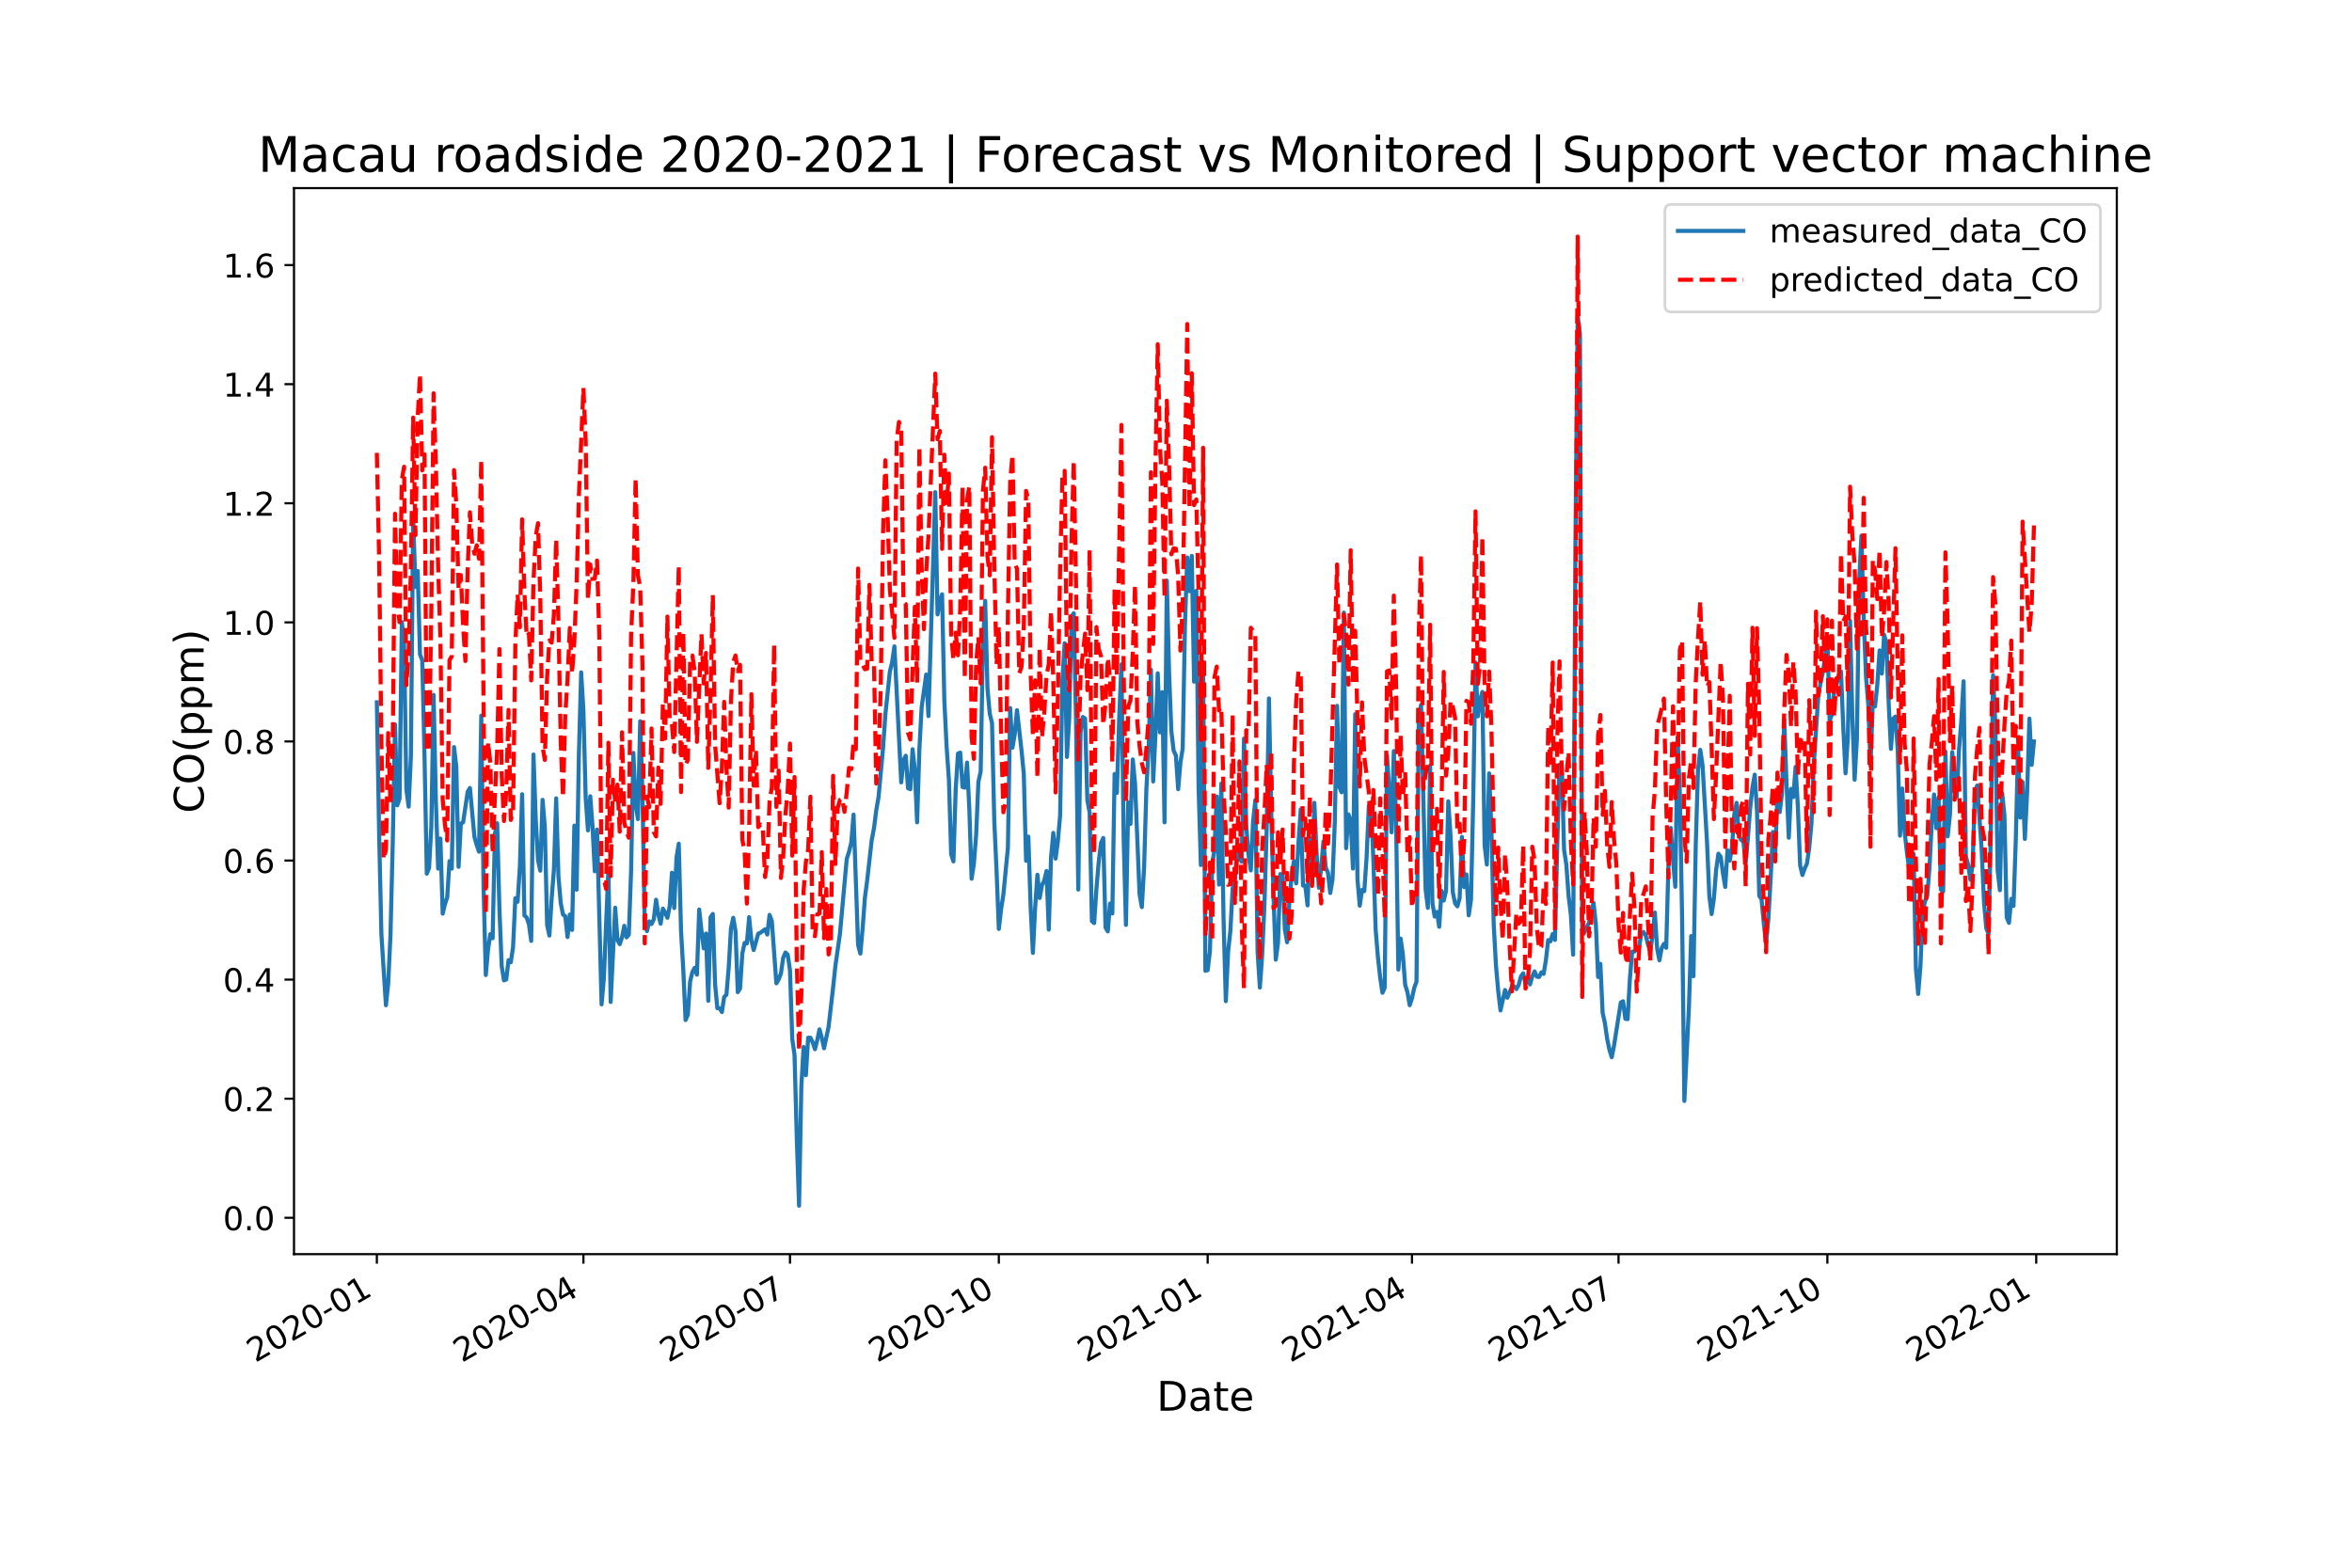 <?xml version="1.0" encoding="utf-8" standalone="no"?>
<!DOCTYPE svg PUBLIC "-//W3C//DTD SVG 1.1//EN"
  "http://www.w3.org/Graphics/SVG/1.1/DTD/svg11.dtd">
<!-- Created with matplotlib (https://matplotlib.org/) -->
<svg height="576pt" version="1.1" viewBox="0 0 864 576" width="864pt" xmlns="http://www.w3.org/2000/svg" xmlns:xlink="http://www.w3.org/1999/xlink">
 <defs>
  <style type="text/css">*{stroke-linecap:butt;stroke-linejoin:round;}</style>
 </defs>
 <g id="figure_1">
  <g id="patch_1">
   <path d="M 0 576 
L 864 576 
L 864 0 
L 0 0 
z
" style="fill:#ffffff;"/>
  </g>
  <g id="axes_1">
   <g id="patch_2">
    <path d="M 108 460.8 
L 777.6 460.8 
L 777.6 69.12 
L 108 69.12 
z
" style="fill:#ffffff;"/>
   </g>
   <g id="matplotlib.axis_1">
    <g id="xtick_1">
     <g id="line2d_1">
      <defs>
       <path d="M 0 0 
L 0 3.5 
" id="me14bad6b1c" style="stroke:#000000;stroke-width:0.8;"/>
      </defs>
      <g>
       <use style="stroke:#000000;stroke-width:0.8;" x="138.436" xlink:href="#me14bad6b1c" y="460.8"/>
      </g>
     </g>
     <g id="text_1">
      <!-- 2020-01 -->
      <g transform="translate(93.767 500.766)rotate(-30)scale(0.12 -0.12)">
       <defs>
        <path d="M 19.188 8.297 
L 53.609 8.297 
L 53.609 0 
L 7.328 0 
L 7.328 8.297 
Q 12.938 14.109 22.625 23.891 
Q 32.328 33.688 34.812 36.531 
Q 39.547 41.844 41.422 45.531 
Q 43.312 49.219 43.312 52.781 
Q 43.312 58.594 39.234 62.25 
Q 35.156 65.922 28.609 65.922 
Q 23.969 65.922 18.812 64.312 
Q 13.672 62.703 7.812 59.422 
L 7.812 69.391 
Q 13.766 71.781 18.938 73 
Q 24.125 74.219 28.422 74.219 
Q 39.75 74.219 46.484 68.547 
Q 53.219 62.891 53.219 53.422 
Q 53.219 48.922 51.531 44.891 
Q 49.859 40.875 45.406 35.406 
Q 44.188 33.984 37.641 27.219 
Q 31.109 20.453 19.188 8.297 
z
" id="DejaVuSans-50"/>
        <path d="M 31.781 66.406 
Q 24.172 66.406 20.328 58.906 
Q 16.5 51.422 16.5 36.375 
Q 16.5 21.391 20.328 13.891 
Q 24.172 6.391 31.781 6.391 
Q 39.453 6.391 43.281 13.891 
Q 47.125 21.391 47.125 36.375 
Q 47.125 51.422 43.281 58.906 
Q 39.453 66.406 31.781 66.406 
z
M 31.781 74.219 
Q 44.047 74.219 50.516 64.516 
Q 56.984 54.828 56.984 36.375 
Q 56.984 17.969 50.516 8.266 
Q 44.047 -1.422 31.781 -1.422 
Q 19.531 -1.422 13.062 8.266 
Q 6.594 17.969 6.594 36.375 
Q 6.594 54.828 13.062 64.516 
Q 19.531 74.219 31.781 74.219 
z
" id="DejaVuSans-48"/>
        <path d="M 4.891 31.391 
L 31.203 31.391 
L 31.203 23.391 
L 4.891 23.391 
z
" id="DejaVuSans-45"/>
        <path d="M 12.406 8.297 
L 28.516 8.297 
L 28.516 63.922 
L 10.984 60.406 
L 10.984 69.391 
L 28.422 72.906 
L 38.281 72.906 
L 38.281 8.297 
L 54.391 8.297 
L 54.391 0 
L 12.406 0 
z
" id="DejaVuSans-49"/>
       </defs>
       <use xlink:href="#DejaVuSans-50"/>
       <use x="63.623" xlink:href="#DejaVuSans-48"/>
       <use x="127.246" xlink:href="#DejaVuSans-50"/>
       <use x="190.869" xlink:href="#DejaVuSans-48"/>
       <use x="254.492" xlink:href="#DejaVuSans-45"/>
       <use x="290.576" xlink:href="#DejaVuSans-48"/>
       <use x="354.199" xlink:href="#DejaVuSans-49"/>
      </g>
     </g>
    </g>
    <g id="xtick_2">
     <g id="line2d_2">
      <g>
       <use style="stroke:#000000;stroke-width:0.8;" x="214.319" xlink:href="#me14bad6b1c" y="460.8"/>
      </g>
     </g>
     <g id="text_2">
      <!-- 2020-04 -->
      <g transform="translate(169.649 500.766)rotate(-30)scale(0.12 -0.12)">
       <defs>
        <path d="M 37.797 64.312 
L 12.891 25.391 
L 37.797 25.391 
z
M 35.203 72.906 
L 47.609 72.906 
L 47.609 25.391 
L 58.016 25.391 
L 58.016 17.188 
L 47.609 17.188 
L 47.609 0 
L 37.797 0 
L 37.797 17.188 
L 4.891 17.188 
L 4.891 26.703 
z
" id="DejaVuSans-52"/>
       </defs>
       <use xlink:href="#DejaVuSans-50"/>
       <use x="63.623" xlink:href="#DejaVuSans-48"/>
       <use x="127.246" xlink:href="#DejaVuSans-50"/>
       <use x="190.869" xlink:href="#DejaVuSans-48"/>
       <use x="254.492" xlink:href="#DejaVuSans-45"/>
       <use x="290.576" xlink:href="#DejaVuSans-48"/>
       <use x="354.199" xlink:href="#DejaVuSans-52"/>
      </g>
     </g>
    </g>
    <g id="xtick_3">
     <g id="line2d_3">
      <g>
       <use style="stroke:#000000;stroke-width:0.8;" x="290.201" xlink:href="#me14bad6b1c" y="460.8"/>
      </g>
     </g>
     <g id="text_3">
      <!-- 2020-07 -->
      <g transform="translate(245.531 500.766)rotate(-30)scale(0.12 -0.12)">
       <defs>
        <path d="M 8.203 72.906 
L 55.078 72.906 
L 55.078 68.703 
L 28.609 0 
L 18.312 0 
L 43.219 64.594 
L 8.203 64.594 
z
" id="DejaVuSans-55"/>
       </defs>
       <use xlink:href="#DejaVuSans-50"/>
       <use x="63.623" xlink:href="#DejaVuSans-48"/>
       <use x="127.246" xlink:href="#DejaVuSans-50"/>
       <use x="190.869" xlink:href="#DejaVuSans-48"/>
       <use x="254.492" xlink:href="#DejaVuSans-45"/>
       <use x="290.576" xlink:href="#DejaVuSans-48"/>
       <use x="354.199" xlink:href="#DejaVuSans-55"/>
      </g>
     </g>
    </g>
    <g id="xtick_4">
     <g id="line2d_4">
      <g>
       <use style="stroke:#000000;stroke-width:0.8;" x="366.918" xlink:href="#me14bad6b1c" y="460.8"/>
      </g>
     </g>
     <g id="text_4">
      <!-- 2020-10 -->
      <g transform="translate(322.248 500.766)rotate(-30)scale(0.12 -0.12)">
       <use xlink:href="#DejaVuSans-50"/>
       <use x="63.623" xlink:href="#DejaVuSans-48"/>
       <use x="127.246" xlink:href="#DejaVuSans-50"/>
       <use x="190.869" xlink:href="#DejaVuSans-48"/>
       <use x="254.492" xlink:href="#DejaVuSans-45"/>
       <use x="290.576" xlink:href="#DejaVuSans-49"/>
       <use x="354.199" xlink:href="#DejaVuSans-48"/>
      </g>
     </g>
    </g>
    <g id="xtick_5">
     <g id="line2d_5">
      <g>
       <use style="stroke:#000000;stroke-width:0.8;" x="443.634" xlink:href="#me14bad6b1c" y="460.8"/>
      </g>
     </g>
     <g id="text_5">
      <!-- 2021-01 -->
      <g transform="translate(398.964 500.766)rotate(-30)scale(0.12 -0.12)">
       <use xlink:href="#DejaVuSans-50"/>
       <use x="63.623" xlink:href="#DejaVuSans-48"/>
       <use x="127.246" xlink:href="#DejaVuSans-50"/>
       <use x="190.869" xlink:href="#DejaVuSans-49"/>
       <use x="254.492" xlink:href="#DejaVuSans-45"/>
       <use x="290.576" xlink:href="#DejaVuSans-48"/>
       <use x="354.199" xlink:href="#DejaVuSans-49"/>
      </g>
     </g>
    </g>
    <g id="xtick_6">
     <g id="line2d_6">
      <g>
       <use style="stroke:#000000;stroke-width:0.8;" x="518.682" xlink:href="#me14bad6b1c" y="460.8"/>
      </g>
     </g>
     <g id="text_6">
      <!-- 2021-04 -->
      <g transform="translate(474.013 500.766)rotate(-30)scale(0.12 -0.12)">
       <use xlink:href="#DejaVuSans-50"/>
       <use x="63.623" xlink:href="#DejaVuSans-48"/>
       <use x="127.246" xlink:href="#DejaVuSans-50"/>
       <use x="190.869" xlink:href="#DejaVuSans-49"/>
       <use x="254.492" xlink:href="#DejaVuSans-45"/>
       <use x="290.576" xlink:href="#DejaVuSans-48"/>
       <use x="354.199" xlink:href="#DejaVuSans-52"/>
      </g>
     </g>
    </g>
    <g id="xtick_7">
     <g id="line2d_7">
      <g>
       <use style="stroke:#000000;stroke-width:0.8;" x="594.565" xlink:href="#me14bad6b1c" y="460.8"/>
      </g>
     </g>
     <g id="text_7">
      <!-- 2021-07 -->
      <g transform="translate(549.895 500.766)rotate(-30)scale(0.12 -0.12)">
       <use xlink:href="#DejaVuSans-50"/>
       <use x="63.623" xlink:href="#DejaVuSans-48"/>
       <use x="127.246" xlink:href="#DejaVuSans-50"/>
       <use x="190.869" xlink:href="#DejaVuSans-49"/>
       <use x="254.492" xlink:href="#DejaVuSans-45"/>
       <use x="290.576" xlink:href="#DejaVuSans-48"/>
       <use x="354.199" xlink:href="#DejaVuSans-55"/>
      </g>
     </g>
    </g>
    <g id="xtick_8">
     <g id="line2d_8">
      <g>
       <use style="stroke:#000000;stroke-width:0.8;" x="671.281" xlink:href="#me14bad6b1c" y="460.8"/>
      </g>
     </g>
     <g id="text_8">
      <!-- 2021-10 -->
      <g transform="translate(626.611 500.766)rotate(-30)scale(0.12 -0.12)">
       <use xlink:href="#DejaVuSans-50"/>
       <use x="63.623" xlink:href="#DejaVuSans-48"/>
       <use x="127.246" xlink:href="#DejaVuSans-50"/>
       <use x="190.869" xlink:href="#DejaVuSans-49"/>
       <use x="254.492" xlink:href="#DejaVuSans-45"/>
       <use x="290.576" xlink:href="#DejaVuSans-49"/>
       <use x="354.199" xlink:href="#DejaVuSans-48"/>
      </g>
     </g>
    </g>
    <g id="xtick_9">
     <g id="line2d_9">
      <g>
       <use style="stroke:#000000;stroke-width:0.8;" x="747.998" xlink:href="#me14bad6b1c" y="460.8"/>
      </g>
     </g>
     <g id="text_9">
      <!-- 2022-01 -->
      <g transform="translate(703.328 500.766)rotate(-30)scale(0.12 -0.12)">
       <use xlink:href="#DejaVuSans-50"/>
       <use x="63.623" xlink:href="#DejaVuSans-48"/>
       <use x="127.246" xlink:href="#DejaVuSans-50"/>
       <use x="190.869" xlink:href="#DejaVuSans-50"/>
       <use x="254.492" xlink:href="#DejaVuSans-45"/>
       <use x="290.576" xlink:href="#DejaVuSans-48"/>
       <use x="354.199" xlink:href="#DejaVuSans-49"/>
      </g>
     </g>
    </g>
    <g id="text_10">
     <!-- Date -->
     <g transform="translate(424.874 518.325)scale(0.15 -0.15)">
      <defs>
       <path d="M 19.672 64.797 
L 19.672 8.109 
L 31.594 8.109 
Q 46.688 8.109 53.688 14.938 
Q 60.688 21.781 60.688 36.531 
Q 60.688 51.172 53.688 57.984 
Q 46.688 64.797 31.594 64.797 
z
M 9.812 72.906 
L 30.078 72.906 
Q 51.266 72.906 61.172 64.094 
Q 71.094 55.281 71.094 36.531 
Q 71.094 17.672 61.125 8.828 
Q 51.172 0 30.078 0 
L 9.812 0 
z
" id="DejaVuSans-68"/>
       <path d="M 34.281 27.484 
Q 23.391 27.484 19.188 25 
Q 14.984 22.516 14.984 16.5 
Q 14.984 11.719 18.141 8.906 
Q 21.297 6.109 26.703 6.109 
Q 34.188 6.109 38.703 11.406 
Q 43.219 16.703 43.219 25.484 
L 43.219 27.484 
z
M 52.203 31.203 
L 52.203 0 
L 43.219 0 
L 43.219 8.297 
Q 40.141 3.328 35.547 0.953 
Q 30.953 -1.422 24.312 -1.422 
Q 15.922 -1.422 10.953 3.297 
Q 6 8.016 6 15.922 
Q 6 25.141 12.172 29.828 
Q 18.359 34.516 30.609 34.516 
L 43.219 34.516 
L 43.219 35.406 
Q 43.219 41.609 39.141 45 
Q 35.062 48.391 27.688 48.391 
Q 23 48.391 18.547 47.266 
Q 14.109 46.141 10.016 43.891 
L 10.016 52.203 
Q 14.938 54.109 19.578 55.047 
Q 24.219 56 28.609 56 
Q 40.484 56 46.344 49.844 
Q 52.203 43.703 52.203 31.203 
z
" id="DejaVuSans-97"/>
       <path d="M 18.312 70.219 
L 18.312 54.688 
L 36.812 54.688 
L 36.812 47.703 
L 18.312 47.703 
L 18.312 18.016 
Q 18.312 11.328 20.141 9.422 
Q 21.969 7.516 27.594 7.516 
L 36.812 7.516 
L 36.812 0 
L 27.594 0 
Q 17.188 0 13.234 3.875 
Q 9.281 7.766 9.281 18.016 
L 9.281 47.703 
L 2.688 47.703 
L 2.688 54.688 
L 9.281 54.688 
L 9.281 70.219 
z
" id="DejaVuSans-116"/>
       <path d="M 56.203 29.594 
L 56.203 25.203 
L 14.891 25.203 
Q 15.484 15.922 20.484 11.062 
Q 25.484 6.203 34.422 6.203 
Q 39.594 6.203 44.453 7.469 
Q 49.312 8.734 54.109 11.281 
L 54.109 2.781 
Q 49.266 0.734 44.188 -0.344 
Q 39.109 -1.422 33.891 -1.422 
Q 20.797 -1.422 13.156 6.188 
Q 5.516 13.812 5.516 26.812 
Q 5.516 40.234 12.766 48.109 
Q 20.016 56 32.328 56 
Q 43.359 56 49.781 48.891 
Q 56.203 41.797 56.203 29.594 
z
M 47.219 32.234 
Q 47.125 39.594 43.094 43.984 
Q 39.062 48.391 32.422 48.391 
Q 24.906 48.391 20.391 44.141 
Q 15.875 39.891 15.188 32.172 
z
" id="DejaVuSans-101"/>
      </defs>
      <use xlink:href="#DejaVuSans-68"/>
      <use x="77.002" xlink:href="#DejaVuSans-97"/>
      <use x="138.281" xlink:href="#DejaVuSans-116"/>
      <use x="177.49" xlink:href="#DejaVuSans-101"/>
     </g>
    </g>
   </g>
   <g id="matplotlib.axis_2">
    <g id="ytick_1">
     <g id="line2d_10">
      <defs>
       <path d="M 0 0 
L -3.5 0 
" id="m1fee356c76" style="stroke:#000000;stroke-width:0.8;"/>
      </defs>
      <g>
       <use style="stroke:#000000;stroke-width:0.8;" x="108" xlink:href="#m1fee356c76" y="447.437"/>
      </g>
     </g>
     <g id="text_11">
      <!-- 0.0 -->
      <g transform="translate(81.916 451.996)scale(0.12 -0.12)">
       <defs>
        <path d="M 10.688 12.406 
L 21 12.406 
L 21 0 
L 10.688 0 
z
" id="DejaVuSans-46"/>
       </defs>
       <use xlink:href="#DejaVuSans-48"/>
       <use x="63.623" xlink:href="#DejaVuSans-46"/>
       <use x="95.41" xlink:href="#DejaVuSans-48"/>
      </g>
     </g>
    </g>
    <g id="ytick_2">
     <g id="line2d_11">
      <g>
       <use style="stroke:#000000;stroke-width:0.8;" x="108" xlink:href="#m1fee356c76" y="403.683"/>
      </g>
     </g>
     <g id="text_12">
      <!-- 0.2 -->
      <g transform="translate(81.916 408.242)scale(0.12 -0.12)">
       <use xlink:href="#DejaVuSans-48"/>
       <use x="63.623" xlink:href="#DejaVuSans-46"/>
       <use x="95.41" xlink:href="#DejaVuSans-50"/>
      </g>
     </g>
    </g>
    <g id="ytick_3">
     <g id="line2d_12">
      <g>
       <use style="stroke:#000000;stroke-width:0.8;" x="108" xlink:href="#m1fee356c76" y="359.929"/>
      </g>
     </g>
     <g id="text_13">
      <!-- 0.4 -->
      <g transform="translate(81.916 364.488)scale(0.12 -0.12)">
       <use xlink:href="#DejaVuSans-48"/>
       <use x="63.623" xlink:href="#DejaVuSans-46"/>
       <use x="95.41" xlink:href="#DejaVuSans-52"/>
      </g>
     </g>
    </g>
    <g id="ytick_4">
     <g id="line2d_13">
      <g>
       <use style="stroke:#000000;stroke-width:0.8;" x="108" xlink:href="#m1fee356c76" y="316.176"/>
      </g>
     </g>
     <g id="text_14">
      <!-- 0.6 -->
      <g transform="translate(81.916 320.735)scale(0.12 -0.12)">
       <defs>
        <path d="M 33.016 40.375 
Q 26.375 40.375 22.484 35.828 
Q 18.609 31.297 18.609 23.391 
Q 18.609 15.531 22.484 10.953 
Q 26.375 6.391 33.016 6.391 
Q 39.656 6.391 43.531 10.953 
Q 47.406 15.531 47.406 23.391 
Q 47.406 31.297 43.531 35.828 
Q 39.656 40.375 33.016 40.375 
z
M 52.594 71.297 
L 52.594 62.312 
Q 48.875 64.062 45.094 64.984 
Q 41.312 65.922 37.594 65.922 
Q 27.828 65.922 22.672 59.328 
Q 17.531 52.734 16.797 39.406 
Q 19.672 43.656 24.016 45.922 
Q 28.375 48.188 33.594 48.188 
Q 44.578 48.188 50.953 41.516 
Q 57.328 34.859 57.328 23.391 
Q 57.328 12.156 50.688 5.359 
Q 44.047 -1.422 33.016 -1.422 
Q 20.359 -1.422 13.672 8.266 
Q 6.984 17.969 6.984 36.375 
Q 6.984 53.656 15.188 63.938 
Q 23.391 74.219 37.203 74.219 
Q 40.922 74.219 44.703 73.484 
Q 48.484 72.75 52.594 71.297 
z
" id="DejaVuSans-54"/>
       </defs>
       <use xlink:href="#DejaVuSans-48"/>
       <use x="63.623" xlink:href="#DejaVuSans-46"/>
       <use x="95.41" xlink:href="#DejaVuSans-54"/>
      </g>
     </g>
    </g>
    <g id="ytick_5">
     <g id="line2d_14">
      <g>
       <use style="stroke:#000000;stroke-width:0.8;" x="108" xlink:href="#m1fee356c76" y="272.422"/>
      </g>
     </g>
     <g id="text_15">
      <!-- 0.8 -->
      <g transform="translate(81.916 276.981)scale(0.12 -0.12)">
       <defs>
        <path d="M 31.781 34.625 
Q 24.75 34.625 20.719 30.859 
Q 16.703 27.094 16.703 20.516 
Q 16.703 13.922 20.719 10.156 
Q 24.75 6.391 31.781 6.391 
Q 38.812 6.391 42.859 10.172 
Q 46.922 13.969 46.922 20.516 
Q 46.922 27.094 42.891 30.859 
Q 38.875 34.625 31.781 34.625 
z
M 21.922 38.812 
Q 15.578 40.375 12.031 44.719 
Q 8.5 49.078 8.5 55.328 
Q 8.5 64.062 14.719 69.141 
Q 20.953 74.219 31.781 74.219 
Q 42.672 74.219 48.875 69.141 
Q 55.078 64.062 55.078 55.328 
Q 55.078 49.078 51.531 44.719 
Q 48 40.375 41.703 38.812 
Q 48.828 37.156 52.797 32.312 
Q 56.781 27.484 56.781 20.516 
Q 56.781 9.906 50.312 4.234 
Q 43.844 -1.422 31.781 -1.422 
Q 19.734 -1.422 13.25 4.234 
Q 6.781 9.906 6.781 20.516 
Q 6.781 27.484 10.781 32.312 
Q 14.797 37.156 21.922 38.812 
z
M 18.312 54.391 
Q 18.312 48.734 21.844 45.562 
Q 25.391 42.391 31.781 42.391 
Q 38.141 42.391 41.719 45.562 
Q 45.312 48.734 45.312 54.391 
Q 45.312 60.062 41.719 63.234 
Q 38.141 66.406 31.781 66.406 
Q 25.391 66.406 21.844 63.234 
Q 18.312 60.062 18.312 54.391 
z
" id="DejaVuSans-56"/>
       </defs>
       <use xlink:href="#DejaVuSans-48"/>
       <use x="63.623" xlink:href="#DejaVuSans-46"/>
       <use x="95.41" xlink:href="#DejaVuSans-56"/>
      </g>
     </g>
    </g>
    <g id="ytick_6">
     <g id="line2d_15">
      <g>
       <use style="stroke:#000000;stroke-width:0.8;" x="108" xlink:href="#m1fee356c76" y="228.668"/>
      </g>
     </g>
     <g id="text_16">
      <!-- 1.0 -->
      <g transform="translate(81.916 233.227)scale(0.12 -0.12)">
       <use xlink:href="#DejaVuSans-49"/>
       <use x="63.623" xlink:href="#DejaVuSans-46"/>
       <use x="95.41" xlink:href="#DejaVuSans-48"/>
      </g>
     </g>
    </g>
    <g id="ytick_7">
     <g id="line2d_16">
      <g>
       <use style="stroke:#000000;stroke-width:0.8;" x="108" xlink:href="#m1fee356c76" y="184.914"/>
      </g>
     </g>
     <g id="text_17">
      <!-- 1.2 -->
      <g transform="translate(81.916 189.473)scale(0.12 -0.12)">
       <use xlink:href="#DejaVuSans-49"/>
       <use x="63.623" xlink:href="#DejaVuSans-46"/>
       <use x="95.41" xlink:href="#DejaVuSans-50"/>
      </g>
     </g>
    </g>
    <g id="ytick_8">
     <g id="line2d_17">
      <g>
       <use style="stroke:#000000;stroke-width:0.8;" x="108" xlink:href="#m1fee356c76" y="141.16"/>
      </g>
     </g>
     <g id="text_18">
      <!-- 1.4 -->
      <g transform="translate(81.916 145.719)scale(0.12 -0.12)">
       <use xlink:href="#DejaVuSans-49"/>
       <use x="63.623" xlink:href="#DejaVuSans-46"/>
       <use x="95.41" xlink:href="#DejaVuSans-52"/>
      </g>
     </g>
    </g>
    <g id="ytick_9">
     <g id="line2d_18">
      <g>
       <use style="stroke:#000000;stroke-width:0.8;" x="108" xlink:href="#m1fee356c76" y="97.407"/>
      </g>
     </g>
     <g id="text_19">
      <!-- 1.6 -->
      <g transform="translate(81.916 101.966)scale(0.12 -0.12)">
       <use xlink:href="#DejaVuSans-49"/>
       <use x="63.623" xlink:href="#DejaVuSans-46"/>
       <use x="95.41" xlink:href="#DejaVuSans-54"/>
      </g>
     </g>
    </g>
    <g id="text_20">
     <!-- CO(ppm) -->
     <g transform="translate(74.797 298.781)rotate(-90)scale(0.15 -0.15)">
      <defs>
       <path d="M 64.406 67.281 
L 64.406 56.891 
Q 59.422 61.531 53.781 63.812 
Q 48.141 66.109 41.797 66.109 
Q 29.297 66.109 22.656 58.469 
Q 16.016 50.828 16.016 36.375 
Q 16.016 21.969 22.656 14.328 
Q 29.297 6.688 41.797 6.688 
Q 48.141 6.688 53.781 8.984 
Q 59.422 11.281 64.406 15.922 
L 64.406 5.609 
Q 59.234 2.094 53.438 0.328 
Q 47.656 -1.422 41.219 -1.422 
Q 24.656 -1.422 15.125 8.703 
Q 5.609 18.844 5.609 36.375 
Q 5.609 53.953 15.125 64.078 
Q 24.656 74.219 41.219 74.219 
Q 47.75 74.219 53.531 72.484 
Q 59.328 70.75 64.406 67.281 
z
" id="DejaVuSans-67"/>
       <path d="M 39.406 66.219 
Q 28.656 66.219 22.328 58.203 
Q 16.016 50.203 16.016 36.375 
Q 16.016 22.609 22.328 14.594 
Q 28.656 6.594 39.406 6.594 
Q 50.141 6.594 56.422 14.594 
Q 62.703 22.609 62.703 36.375 
Q 62.703 50.203 56.422 58.203 
Q 50.141 66.219 39.406 66.219 
z
M 39.406 74.219 
Q 54.734 74.219 63.906 63.938 
Q 73.094 53.656 73.094 36.375 
Q 73.094 19.141 63.906 8.859 
Q 54.734 -1.422 39.406 -1.422 
Q 24.031 -1.422 14.812 8.828 
Q 5.609 19.094 5.609 36.375 
Q 5.609 53.656 14.812 63.938 
Q 24.031 74.219 39.406 74.219 
z
" id="DejaVuSans-79"/>
       <path d="M 31 75.875 
Q 24.469 64.656 21.281 53.656 
Q 18.109 42.672 18.109 31.391 
Q 18.109 20.125 21.312 9.062 
Q 24.516 -2 31 -13.188 
L 23.188 -13.188 
Q 15.875 -1.703 12.234 9.375 
Q 8.594 20.453 8.594 31.391 
Q 8.594 42.281 12.203 53.312 
Q 15.828 64.359 23.188 75.875 
z
" id="DejaVuSans-40"/>
       <path d="M 18.109 8.203 
L 18.109 -20.797 
L 9.078 -20.797 
L 9.078 54.688 
L 18.109 54.688 
L 18.109 46.391 
Q 20.953 51.266 25.266 53.625 
Q 29.594 56 35.594 56 
Q 45.562 56 51.781 48.094 
Q 58.016 40.188 58.016 27.297 
Q 58.016 14.406 51.781 6.484 
Q 45.562 -1.422 35.594 -1.422 
Q 29.594 -1.422 25.266 0.953 
Q 20.953 3.328 18.109 8.203 
z
M 48.688 27.297 
Q 48.688 37.203 44.609 42.844 
Q 40.531 48.484 33.406 48.484 
Q 26.266 48.484 22.188 42.844 
Q 18.109 37.203 18.109 27.297 
Q 18.109 17.391 22.188 11.75 
Q 26.266 6.109 33.406 6.109 
Q 40.531 6.109 44.609 11.75 
Q 48.688 17.391 48.688 27.297 
z
" id="DejaVuSans-112"/>
       <path d="M 52 44.188 
Q 55.375 50.25 60.062 53.125 
Q 64.75 56 71.094 56 
Q 79.641 56 84.281 50.016 
Q 88.922 44.047 88.922 33.016 
L 88.922 0 
L 79.891 0 
L 79.891 32.719 
Q 79.891 40.578 77.094 44.375 
Q 74.312 48.188 68.609 48.188 
Q 61.625 48.188 57.562 43.547 
Q 53.516 38.922 53.516 30.906 
L 53.516 0 
L 44.484 0 
L 44.484 32.719 
Q 44.484 40.625 41.703 44.406 
Q 38.922 48.188 33.109 48.188 
Q 26.219 48.188 22.156 43.531 
Q 18.109 38.875 18.109 30.906 
L 18.109 0 
L 9.078 0 
L 9.078 54.688 
L 18.109 54.688 
L 18.109 46.188 
Q 21.188 51.219 25.484 53.609 
Q 29.781 56 35.688 56 
Q 41.656 56 45.828 52.969 
Q 50 49.953 52 44.188 
z
" id="DejaVuSans-109"/>
       <path d="M 8.016 75.875 
L 15.828 75.875 
Q 23.141 64.359 26.781 53.312 
Q 30.422 42.281 30.422 31.391 
Q 30.422 20.453 26.781 9.375 
Q 23.141 -1.703 15.828 -13.188 
L 8.016 -13.188 
Q 14.5 -2 17.703 9.062 
Q 20.906 20.125 20.906 31.391 
Q 20.906 42.672 17.703 53.656 
Q 14.5 64.656 8.016 75.875 
z
" id="DejaVuSans-41"/>
      </defs>
      <use xlink:href="#DejaVuSans-67"/>
      <use x="69.824" xlink:href="#DejaVuSans-79"/>
      <use x="148.535" xlink:href="#DejaVuSans-40"/>
      <use x="187.549" xlink:href="#DejaVuSans-112"/>
      <use x="251.025" xlink:href="#DejaVuSans-112"/>
      <use x="314.502" xlink:href="#DejaVuSans-109"/>
      <use x="411.914" xlink:href="#DejaVuSans-41"/>
     </g>
    </g>
   </g>
   <g id="line2d_19">
    <path clip-path="url(#p214b0a9cc6)" d="M 138.436 258.044 
L 139.27 306.291 
L 140.104 343.32 
L 141.772 369.349 
L 142.606 361.359 
L 143.44 343.647 
L 144.273 309.667 
L 145.107 266.161 
L 145.941 295.89 
L 146.775 293.44 
L 147.609 228.53 
L 148.443 236.263 
L 149.277 290.064 
L 150.111 296.38 
L 150.944 277.648 
L 151.778 190.194 
L 152.612 215.679 
L 153.446 209.798 
L 154.28 240.441 
L 155.114 242.604 
L 155.948 277.9 
L 156.782 321.005 
L 157.615 318.89 
L 158.449 303.633 
L 159.283 255.322 
L 160.117 294.182 
L 160.951 319.142 
L 161.785 308.116 
L 162.619 335.696 
L 163.453 332.211 
L 164.286 329.706 
L 165.12 316.419 
L 165.954 319.142 
L 166.788 274.49 
L 167.622 281.678 
L 168.456 318.489 
L 169.29 302.588 
L 170.124 302.152 
L 171.791 290.935 
L 172.625 289.514 
L 174.293 307.598 
L 175.127 310.502 
L 175.961 312.934 
L 176.795 262.945 
L 177.628 325.949 
L 178.462 358.24 
L 179.296 348.657 
L 180.13 343.211 
L 180.964 344.736 
L 181.798 306.4 
L 182.632 302.479 
L 183.466 334.063 
L 184.299 354.983 
L 185.133 360.201 
L 185.967 359.874 
L 186.801 352.795 
L 187.635 353.557 
L 188.469 348.003 
L 189.303 330.033 
L 190.136 331.34 
L 190.97 318.598 
L 191.804 291.806 
L 192.638 336.35 
L 193.472 337.112 
L 194.306 339.617 
L 195.14 345.716 
L 195.974 277.223 
L 196.807 301.172 
L 197.641 315.984 
L 198.475 319.905 
L 199.309 293.875 
L 200.143 303.786 
L 200.977 339.835 
L 201.811 343.756 
L 202.645 330.142 
L 203.478 319.578 
L 204.312 293.331 
L 205.146 322.083 
L 205.98 331.776 
L 206.814 336.023 
L 207.648 336.625 
L 208.482 344.28 
L 209.316 336.023 
L 210.149 341.686 
L 210.983 303.35 
L 211.817 326.875 
L 212.651 277.321 
L 213.485 247.045 
L 214.319 261.094 
L 215.153 293.222 
L 215.987 305.093 
L 216.82 292.568 
L 217.654 303.459 
L 218.488 320.122 
L 219.322 304.777 
L 220.99 369.022 
L 221.824 359.547 
L 223.491 319.251 
L 224.325 368.151 
L 225.993 333.518 
L 226.827 345.389 
L 227.661 346.914 
L 228.495 344.409 
L 229.329 340.162 
L 230.162 344.409 
L 230.996 343.417 
L 231.83 320.013 
L 232.664 276.626 
L 233.498 295.291 
L 234.332 300.954 
L 235.166 265.014 
L 236 291.37 
L 236.833 339.399 
L 237.667 342.122 
L 238.501 338.528 
L 239.335 339.508 
L 240.169 337.766 
L 241.003 330.578 
L 241.837 336.023 
L 242.67 339.399 
L 243.504 333.845 
L 244.338 335.342 
L 245.172 337.221 
L 246.006 332.974 
L 246.84 320.667 
L 247.674 333.627 
L 248.508 315.113 
L 249.341 309.994 
L 250.175 342.013 
L 251.009 356.498 
L 251.843 374.795 
L 252.677 372.834 
L 253.511 360.636 
L 254.345 357.151 
L 255.179 355.59 
L 256.012 358.132 
L 256.846 334.172 
L 257.68 341.904 
L 258.514 348.439 
L 259.348 342.993 
L 260.182 367.716 
L 261.016 337.003 
L 261.85 335.805 
L 262.683 361.617 
L 263.517 370.438 
L 264.351 370.438 
L 265.185 371.854 
L 266.019 366.3 
L 266.853 365.491 
L 267.687 355.552 
L 268.521 341.092 
L 269.354 337.221 
L 270.188 342.106 
L 271.022 364.536 
L 271.856 363.209 
L 272.69 350.372 
L 273.524 346.444 
L 274.358 346.671 
L 275.192 336.993 
L 276.025 345.533 
L 276.859 349.062 
L 278.527 343.066 
L 279.361 342.686 
L 281.029 341.434 
L 281.863 343.369 
L 282.696 336.148 
L 283.53 338.408 
L 285.198 361.29 
L 286.032 359.874 
L 286.866 357.696 
L 287.7 351.924 
L 288.533 349.963 
L 289.367 350.789 
L 290.201 356.545 
L 291.035 381.765 
L 291.869 387.57 
L 292.703 418.403 
L 293.537 442.996 
L 294.371 399.047 
L 295.204 384.689 
L 296.038 395.062 
L 296.872 381.285 
L 297.706 381.285 
L 298.54 382.993 
L 299.374 385.497 
L 300.208 382.195 
L 301.042 378.21 
L 301.875 381.285 
L 302.709 385.156 
L 304.377 377.3 
L 306.045 362.771 
L 306.879 354.887 
L 308.546 343.142 
L 311.048 315.588 
L 311.882 312.969 
L 312.716 309.553 
L 313.55 299.29 
L 315.217 347.241 
L 316.051 350.372 
L 316.885 341.092 
L 317.719 329.82 
L 318.553 323.504 
L 320.221 308.642 
L 321.055 304.316 
L 321.888 297.712 
L 322.722 292.93 
L 324.39 274.826 
L 325.224 262.643 
L 326.892 246.703 
L 327.726 243.287 
L 328.559 237.48 
L 331.061 287.465 
L 331.895 279.267 
L 332.729 277.673 
L 333.563 289.628 
L 334.397 289.969 
L 335.23 275.282 
L 336.064 283.024 
L 336.898 302.152 
L 337.732 275.282 
L 338.566 259.797 
L 340.234 247.842 
L 341.067 263.099 
L 343.569 180.821 
L 344.403 225.753 
L 345.237 221.085 
L 346.071 218.352 
L 346.905 257.52 
L 347.738 274.371 
L 348.572 286.326 
L 349.406 313.886 
L 350.24 316.499 
L 351.074 289.969 
L 351.908 276.876 
L 352.742 276.534 
L 353.576 289.151 
L 354.409 289.4 
L 355.243 280.178 
L 356.077 297.143 
L 356.911 322.875 
L 357.745 317.41 
L 358.579 306.821 
L 359.413 287.237 
L 360.247 283.479 
L 361.08 236.456 
L 361.914 220.743 
L 362.748 252.965 
L 363.582 262.188 
L 364.416 265.717 
L 365.25 301.651 
L 366.084 319.914 
L 366.918 341.32 
L 367.751 334.09 
L 368.585 328.682 
L 370.253 311.489 
L 371.087 260.138 
L 371.921 274.712 
L 372.755 269.816 
L 373.589 260.935 
L 375.256 275.737 
L 376.09 284.39 
L 376.924 316.271 
L 377.758 307.39 
L 378.592 333.106 
L 379.426 350.121 
L 380.26 333.464 
L 381.093 321.395 
L 381.927 329.934 
L 382.761 325.266 
L 383.595 323.569 
L 384.429 320.021 
L 385.263 341.563 
L 386.097 315.053 
L 386.931 306.024 
L 387.764 315.474 
L 388.598 309.212 
L 389.432 299.648 
L 390.266 249.549 
L 391.1 236.342 
L 391.934 278.128 
L 392.768 264.123 
L 393.601 226.55 
L 394.435 225.297 
L 395.269 264.465 
L 396.103 326.844 
L 396.937 268.905 
L 397.771 263.44 
L 398.605 264.01 
L 399.439 294.068 
L 400.272 298.509 
L 401.106 338.474 
L 401.94 339.157 
L 402.774 326.518 
L 403.608 316.726 
L 404.442 309.781 
L 405.276 307.878 
L 406.11 340.781 
L 406.943 342.231 
L 407.777 331.984 
L 408.611 335.627 
L 409.445 284.39 
L 410.279 291.336 
L 411.113 264.351 
L 411.947 244.084 
L 412.781 308.415 
L 413.614 339.845 
L 414.448 294.757 
L 415.282 302.722 
L 416.116 279.039 
L 416.95 287.806 
L 418.618 328.568 
L 419.452 333.285 
L 420.285 318.613 
L 421.119 289.856 
L 421.953 274.598 
L 422.787 246.07 
L 423.621 287.123 
L 424.455 269.93 
L 425.289 247.386 
L 426.123 269.088 
L 426.956 254.321 
L 427.79 302.152 
L 428.624 213.342 
L 429.458 247.158 
L 430.292 268.564 
L 431.126 275.791 
L 431.96 277.559 
L 432.794 289.969 
L 433.627 280.205 
L 434.461 274.94 
L 435.295 229.624 
L 436.129 204.803 
L 436.963 217.213 
L 437.797 204.233 
L 438.631 250.46 
L 439.465 217.1 
L 440.298 289.286 
L 441.132 317.841 
L 441.966 243.173 
L 442.8 356.691 
L 443.634 356.463 
L 444.468 349.404 
L 445.302 317.778 
L 446.135 311.83 
L 446.969 292.634 
L 447.803 325.038 
L 448.637 287.92 
L 449.471 337.79 
L 450.305 367.849 
L 451.139 349.746 
L 451.973 342.003 
L 452.806 326.404 
L 453.64 323.216 
L 454.474 312.286 
L 455.308 315.588 
L 456.142 316.613 
L 456.976 271.378 
L 457.81 303.519 
L 458.644 313.994 
L 459.477 319.801 
L 460.311 301.811 
L 461.145 293.955 
L 461.979 349.871 
L 462.813 362.839 
L 463.647 350.998 
L 464.481 332.667 
L 465.315 304.449 
L 466.148 256.609 
L 466.982 298.281 
L 467.816 329.023 
L 468.65 352.592 
L 469.484 346.33 
L 470.318 321.137 
L 471.152 321.595 
L 471.986 341.434 
L 472.819 346.216 
L 473.653 331.073 
L 474.487 321.622 
L 475.321 316.385 
L 476.155 324.583 
L 476.989 309.667 
L 477.823 297.37 
L 478.657 325.38 
L 479.49 325.38 
L 480.324 332.667 
L 481.158 307.845 
L 481.992 321.508 
L 482.826 294.996 
L 483.66 313.88 
L 484.494 326.177 
L 485.328 318.776 
L 486.161 309.212 
L 486.995 318.662 
L 487.829 320.711 
L 488.663 328.112 
L 489.497 323.103 
L 490.331 302.152 
L 491.165 259.341 
L 491.999 289.172 
L 492.832 291.108 
L 493.666 225.07 
L 494.5 311.645 
L 495.334 299.212 
L 496.168 301.499 
L 497.002 319.117 
L 497.836 262.401 
L 498.669 323.103 
L 499.503 332.756 
L 500.337 326.974 
L 501.171 327.429 
L 502.005 315.132 
L 502.839 296.118 
L 503.673 294.752 
L 504.507 316.271 
L 505.34 341.479 
L 506.174 351.654 
L 507.008 359.196 
L 507.842 364.775 
L 508.676 362.839 
L 509.51 277.559 
L 510.344 290.197 
L 511.178 305.796 
L 512.011 275.965 
L 512.845 302.033 
L 513.679 356.236 
L 514.513 344.85 
L 515.347 350.77 
L 516.181 361.815 
L 517.015 364.547 
L 517.849 369.329 
L 518.682 366.803 
L 519.516 362.953 
L 520.35 360.676 
L 521.184 263.326 
L 522.018 259 
L 523.686 326.746 
L 524.52 333.578 
L 525.353 281.316 
L 526.187 331.756 
L 527.021 336.766 
L 527.855 335.058 
L 528.689 340.523 
L 529.523 327.315 
L 530.357 330.899 
L 531.191 327.315 
L 532.024 294.41 
L 532.858 307.162 
L 533.692 327.885 
L 534.526 331.87 
L 535.36 333.008 
L 536.194 330.048 
L 537.028 307.504 
L 537.862 325.949 
L 538.695 321.281 
L 539.529 336.31 
L 540.363 330.617 
L 541.197 293.385 
L 542.031 243.401 
L 542.865 263.213 
L 543.699 257.292 
L 544.533 254.218 
L 545.366 310.578 
L 546.2 317.659 
L 547.034 284.163 
L 547.868 304.896 
L 548.702 339.384 
L 549.536 354.755 
L 550.37 364.206 
L 551.203 371.265 
L 552.871 363.75 
L 553.705 366.597 
L 555.373 362.612 
L 556.207 362.384 
L 557.041 363.409 
L 557.874 361.929 
L 558.708 358.74 
L 559.542 357.618 
L 560.376 361.359 
L 561.21 359.993 
L 562.044 361.701 
L 562.878 358.74 
L 563.712 356.902 
L 564.545 358.854 
L 565.379 358.968 
L 566.213 357.26 
L 567.047 357.83 
L 567.881 352.82 
L 568.715 345.419 
L 569.549 345.874 
L 570.383 343.154 
L 571.216 345.332 
L 572.05 310.578 
L 572.884 280.975 
L 573.718 281.088 
L 574.552 312.172 
L 575.386 317.637 
L 576.22 329.205 
L 577.054 336.082 
L 577.887 350.77 
L 578.721 200.134 
L 579.555 115.879 
L 580.389 122.634 
L 581.223 341.73 
L 582.057 342.572 
L 582.891 340.561 
L 583.725 339.13 
L 584.558 334.261 
L 585.392 331.756 
L 586.226 339.462 
L 587.06 358.968 
L 587.894 354.129 
L 588.728 372.176 
L 589.562 375.933 
L 590.396 381.74 
L 591.229 385.725 
L 592.063 388.458 
L 592.897 384.245 
L 595.399 368.353 
L 596.233 367.876 
L 597.067 374.339 
L 597.9 374.453 
L 598.734 359.651 
L 599.568 349.632 
L 600.402 349.632 
L 601.236 348.607 
L 602.07 348.493 
L 602.904 343.028 
L 603.737 342.459 
L 604.571 343.711 
L 605.405 347.127 
L 606.239 349.632 
L 607.073 343.543 
L 607.907 335.285 
L 608.741 348.493 
L 609.575 352.82 
L 610.408 348.379 
L 611.242 346.785 
L 612.076 348.243 
L 612.91 317.182 
L 613.744 304.202 
L 614.578 316.043 
L 615.412 325.835 
L 616.246 270.841 
L 617.079 291.45 
L 617.913 337.096 
L 618.747 404.512 
L 620.415 370.24 
L 621.249 343.939 
L 622.083 358.692 
L 622.917 310.92 
L 623.75 283.024 
L 624.584 275.509 
L 625.418 281.088 
L 627.086 309.781 
L 627.92 329.251 
L 628.754 335.855 
L 629.588 330.162 
L 630.421 319.573 
L 631.255 313.652 
L 632.089 314.791 
L 632.923 320.825 
L 633.757 325.883 
L 634.591 312.4 
L 635.425 316.208 
L 636.259 311.076 
L 637.092 299.078 
L 637.926 294.979 
L 638.76 306.821 
L 639.594 308.642 
L 640.428 309.212 
L 641.262 317.182 
L 642.096 307.732 
L 642.93 296.801 
L 643.763 289.286 
L 644.597 284.618 
L 645.431 298.053 
L 646.265 329.137 
L 647.099 330.422 
L 647.933 339.384 
L 648.767 346.671 
L 649.6 337.677 
L 650.434 323.103 
L 651.268 305.682 
L 652.102 314.413 
L 652.936 292.133 
L 653.77 298.395 
L 654.604 291.588 
L 655.438 264.252 
L 656.271 287.776 
L 657.105 307.816 
L 657.939 289.846 
L 658.773 292.848 
L 659.607 281.786 
L 660.441 296.489 
L 661.275 317.944 
L 662.109 321.508 
L 662.942 319.142 
L 663.776 317.291 
L 664.61 311.519 
L 665.444 302.479 
L 666.278 281.133 
L 667.946 255.648 
L 668.78 250.856 
L 669.613 247.153 
L 670.447 241.238 
L 671.281 233.758 
L 672.115 264.797 
L 672.949 262.51 
L 673.783 254.232 
L 674.617 251.837 
L 675.451 248.025 
L 676.284 246.718 
L 677.118 267.302 
L 677.952 284.141 
L 678.786 271.297 
L 679.62 228.144 
L 680.454 263.505 
L 681.288 286.47 
L 682.122 271.658 
L 682.955 213.392 
L 683.789 196.838 
L 684.623 226.896 
L 685.457 248.46 
L 686.291 258.698 
L 687.125 281.46 
L 687.959 258.153 
L 688.793 259.569 
L 689.626 251.51 
L 690.46 238.985 
L 691.294 247.48 
L 692.128 233.208 
L 692.962 236.371 
L 693.796 258.262 
L 694.63 275.143 
L 695.464 264.034 
L 696.297 263.272 
L 697.131 275.688 
L 697.965 307.048 
L 698.799 289.742 
L 699.633 305.34 
L 700.467 312.888 
L 701.301 319.142 
L 702.134 313.37 
L 702.968 313.766 
L 703.802 355.829 
L 704.636 365.211 
L 705.47 354.973 
L 706.304 335.043 
L 707.138 331.231 
L 707.972 329.162 
L 708.805 318.598 
L 709.639 301.935 
L 710.473 291.915 
L 711.307 304.299 
L 712.141 292.968 
L 712.975 326.875 
L 713.809 327.528 
L 714.643 276.123 
L 715.476 307.271 
L 716.31 299.321 
L 717.144 276.341 
L 717.978 285.707 
L 718.812 292.786 
L 719.646 275.361 
L 720.48 264.797 
L 721.314 250.312 
L 722.147 314.568 
L 722.981 317.726 
L 723.815 323.265 
L 724.649 317.617 
L 725.483 290.826 
L 726.317 288.603 
L 727.985 312.608 
L 728.818 331.46 
L 729.652 341.118 
L 730.486 343.108 
L 731.32 306.509 
L 732.154 248.134 
L 732.988 265.886 
L 733.822 319.687 
L 734.656 327.093 
L 735.489 291.37 
L 736.323 299.539 
L 737.157 337.112 
L 737.991 339.073 
L 738.825 330.251 
L 739.659 332.865 
L 740.493 308.687 
L 741.327 274.163 
L 742.16 300.41 
L 742.994 287.341 
L 743.828 308.251 
L 744.662 291.153 
L 745.496 264.034 
L 746.33 281.024 
L 747.164 272.42 
L 747.164 272.42 
" style="fill:none;stroke:#1f77b4;stroke-linecap:square;stroke-width:1.5;"/>
   </g>
   <g id="line2d_20">
    <path clip-path="url(#p214b0a9cc6)" d="M 138.436 166.387 
L 139.27 204.815 
L 140.104 272.673 
L 140.938 315.697 
L 141.772 312.177 
L 142.606 269.342 
L 143.44 295.431 
L 144.273 273.65 
L 145.107 188.757 
L 145.941 221.944 
L 146.775 228.605 
L 147.609 176.249 
L 148.443 171.486 
L 149.277 251.738 
L 150.111 239.946 
L 150.944 208.98 
L 151.778 153.424 
L 152.612 196.606 
L 153.446 153.331 
L 154.28 137.457 
L 155.114 172.831 
L 155.948 166.917 
L 156.782 276.091 
L 157.615 275.02 
L 158.449 224.177 
L 159.283 144.5 
L 160.117 170.551 
L 160.951 208.189 
L 161.785 235.228 
L 162.619 293.825 
L 163.453 303.004 
L 164.286 308.809 
L 165.12 242.533 
L 165.954 241.158 
L 166.788 172.723 
L 167.622 185.304 
L 168.456 216.375 
L 169.29 211.318 
L 170.124 229.928 
L 170.957 242.871 
L 171.791 209.156 
L 172.625 188.208 
L 173.459 199.862 
L 174.293 203.464 
L 175.127 200.331 
L 175.961 205.313 
L 176.795 168.93 
L 177.628 258.479 
L 178.462 335.907 
L 179.296 272.724 
L 180.13 280.384 
L 180.964 313.574 
L 181.798 292.697 
L 182.632 275.448 
L 183.466 238.458 
L 184.299 284.44 
L 185.133 301.652 
L 185.967 290.903 
L 186.801 260.84 
L 187.635 301.276 
L 188.469 298.261 
L 189.303 236.91 
L 190.136 218.341 
L 190.97 230.469 
L 191.804 190.823 
L 192.638 217.623 
L 193.472 233.922 
L 194.306 232.846 
L 195.14 249.994 
L 195.974 213.429 
L 196.807 197.019 
L 197.641 192.226 
L 198.475 219.543 
L 199.309 274.247 
L 200.143 279.215 
L 200.977 248.718 
L 201.811 235.331 
L 202.645 236.128 
L 203.478 225.741 
L 204.312 198.168 
L 205.146 228.487 
L 205.98 272.402 
L 206.814 292.917 
L 207.648 262.528 
L 208.482 249.629 
L 209.316 230.745 
L 210.149 247.449 
L 210.983 235.555 
L 211.817 214.584 
L 212.651 182.285 
L 214.319 142.547 
L 215.153 162.11 
L 215.987 220.299 
L 216.82 207.375 
L 217.654 212.707 
L 218.488 212.62 
L 219.322 205.962 
L 220.156 233.752 
L 220.99 322.826 
L 221.824 323.098 
L 222.658 326.592 
L 223.491 272.898 
L 224.325 321.901 
L 225.159 286.485 
L 225.993 294.593 
L 226.827 288.294 
L 227.661 305.572 
L 228.495 269.059 
L 229.329 302.075 
L 230.162 305.707 
L 230.996 307.797 
L 231.83 233.288 
L 232.664 214.538 
L 233.498 175.69 
L 234.332 211.407 
L 235.166 215.613 
L 236 244.127 
L 236.833 346.615 
L 237.667 292.696 
L 238.501 296.531 
L 239.335 267.666 
L 240.169 305.727 
L 241.003 307.326 
L 241.837 282.016 
L 242.67 295.355 
L 243.504 258.486 
L 244.338 271.367 
L 245.172 226.544 
L 246.006 264.32 
L 246.84 266.118 
L 247.674 276.315 
L 249.341 207.794 
L 250.175 291.031 
L 251.009 232.241 
L 251.843 281.005 
L 252.677 279.178 
L 253.511 242.949 
L 254.345 240.841 
L 255.179 246.733 
L 256.012 272.558 
L 257.68 232.998 
L 258.514 251.148 
L 259.348 239.92 
L 260.182 282.14 
L 261.016 254.422 
L 261.85 218.641 
L 262.683 273.508 
L 264.351 295.121 
L 265.185 282.063 
L 266.019 257.859 
L 266.853 282.004 
L 267.687 296.744 
L 268.521 257.242 
L 269.354 243.253 
L 270.188 240.826 
L 271.022 246.607 
L 271.856 244.286 
L 272.69 308.567 
L 273.524 312.778 
L 274.358 331.994 
L 275.192 305.382 
L 276.025 255.043 
L 276.859 288.667 
L 277.693 275.429 
L 278.527 303.904 
L 279.361 302.962 
L 280.195 303.795 
L 281.029 322.23 
L 281.863 316.584 
L 282.696 294.198 
L 283.53 289.3 
L 284.364 236.677 
L 285.198 296.468 
L 286.032 283.137 
L 286.866 322.586 
L 287.7 314.726 
L 288.533 299.257 
L 289.367 290.151 
L 290.201 273.196 
L 291.035 314.401 
L 291.869 285.493 
L 292.703 353.338 
L 293.537 386.093 
L 294.371 364.984 
L 295.204 327.188 
L 296.038 316.746 
L 296.872 312.1 
L 297.706 292.718 
L 298.54 343.512 
L 299.374 343.98 
L 300.208 335.937 
L 301.042 335.64 
L 301.875 313.074 
L 302.709 344.71 
L 303.543 326.634 
L 304.377 350.68 
L 305.211 345.839 
L 306.045 285.038 
L 306.879 317.443 
L 307.713 296.908 
L 308.546 293.91 
L 309.38 293.38 
L 310.214 298.293 
L 311.048 291.029 
L 311.882 282.146 
L 312.716 282.597 
L 313.55 272.846 
L 314.384 275.3 
L 315.217 208.878 
L 316.051 242.558 
L 317.719 245.884 
L 318.553 245.678 
L 319.387 214.88 
L 320.221 243.534 
L 321.055 243.847 
L 321.888 287.876 
L 322.722 280.587 
L 323.556 251.029 
L 324.39 195.749 
L 325.224 169.109 
L 326.058 189.349 
L 326.892 216.824 
L 327.726 225.005 
L 328.559 234.346 
L 329.393 161.674 
L 330.227 155.028 
L 331.061 157.172 
L 331.895 221.205 
L 332.729 221.994 
L 333.563 269.234 
L 334.397 271.698 
L 335.23 245.425 
L 336.064 222.949 
L 336.898 250.882 
L 337.732 164.204 
L 338.566 208.654 
L 339.4 231.166 
L 340.234 210.122 
L 341.067 197.073 
L 343.569 137.278 
L 344.403 161.36 
L 345.237 158.318 
L 346.071 201.66 
L 346.905 167.067 
L 347.738 185.596 
L 348.572 173.996 
L 349.406 232.937 
L 350.24 242.514 
L 351.074 232.452 
L 351.908 240.77 
L 352.742 223.563 
L 353.576 178.659 
L 354.409 249.481 
L 355.243 183.735 
L 356.077 178.672 
L 356.911 270.737 
L 357.745 278.82 
L 358.579 243.686 
L 359.413 234.078 
L 360.247 251.102 
L 361.08 180.268 
L 361.914 171.835 
L 362.748 204.463 
L 363.582 211.398 
L 364.416 160.638 
L 365.25 208.079 
L 366.084 244.109 
L 366.918 230.183 
L 367.751 268.886 
L 368.585 298.444 
L 369.419 294.529 
L 370.253 225.56 
L 371.087 176.919 
L 371.921 167.13 
L 372.755 207.171 
L 373.589 208.926 
L 374.422 247.415 
L 375.256 244.983 
L 376.09 230.283 
L 376.924 180.353 
L 377.758 183.735 
L 378.592 247.252 
L 379.426 270.106 
L 380.26 249.96 
L 381.093 285.74 
L 381.927 238.003 
L 382.761 270.969 
L 383.595 261.914 
L 384.429 248.14 
L 385.263 244.028 
L 386.097 224.683 
L 386.931 250.52 
L 387.764 291.152 
L 388.598 256.17 
L 389.432 208.958 
L 390.266 175.43 
L 391.1 172.984 
L 391.934 243.951 
L 392.768 253.711 
L 393.601 199.762 
L 394.435 169.29 
L 395.269 214.292 
L 396.103 279.744 
L 396.937 248.612 
L 397.771 240.05 
L 398.605 232.794 
L 399.439 253.564 
L 400.272 201.994 
L 401.106 301.213 
L 401.94 313.77 
L 402.774 230.387 
L 403.608 238.513 
L 404.442 241.008 
L 405.276 266.256 
L 406.11 258.457 
L 406.943 241.756 
L 407.777 249.349 
L 408.611 280.008 
L 409.445 216.327 
L 410.279 248.167 
L 411.947 156.132 
L 412.781 247.576 
L 413.614 294.605 
L 414.448 259.599 
L 415.282 257.326 
L 416.116 239.978 
L 416.95 214.894 
L 417.784 265.297 
L 418.618 274.126 
L 419.452 280.266 
L 420.285 283.769 
L 421.119 275.14 
L 421.953 263.603 
L 422.787 173.521 
L 423.621 236.621 
L 424.455 170.577 
L 425.289 126.482 
L 426.123 164.995 
L 426.956 176.831 
L 427.79 219.734 
L 428.624 147.206 
L 429.458 170.789 
L 430.292 203.66 
L 431.126 201.451 
L 431.96 201.607 
L 432.794 211.621 
L 433.627 239.044 
L 434.461 222.194 
L 436.129 119.038 
L 436.963 186.952 
L 437.797 137.147 
L 438.631 185.614 
L 439.465 183.486 
L 440.298 218.336 
L 441.132 271.899 
L 441.966 164.525 
L 442.8 344.209 
L 443.634 328.538 
L 444.468 316.919 
L 445.302 345.975 
L 446.135 248.803 
L 446.969 244.916 
L 447.803 261.01 
L 448.637 259.827 
L 449.471 290.747 
L 450.305 305.739 
L 451.139 325.112 
L 451.973 324.856 
L 452.806 262.529 
L 453.64 331.8 
L 454.474 312.277 
L 455.308 279.752 
L 456.142 339.526 
L 456.976 363.049 
L 457.81 268.301 
L 458.644 268.836 
L 459.477 230.649 
L 461.145 232.998 
L 461.979 329.65 
L 462.813 352.672 
L 463.647 312.441 
L 464.481 298.699 
L 465.315 280.962 
L 466.148 301.793 
L 466.982 275.895 
L 467.816 333.702 
L 468.65 332.752 
L 469.484 305.797 
L 470.318 316.85 
L 471.152 304.762 
L 471.986 335.354 
L 472.819 320.73 
L 473.653 344.869 
L 474.487 336.363 
L 475.321 280.443 
L 476.155 257.432 
L 476.989 246.549 
L 477.823 247.892 
L 478.657 306.969 
L 479.49 300.749 
L 480.324 323.677 
L 481.158 292.586 
L 481.992 325.498 
L 482.826 301.566 
L 483.66 323.563 
L 484.494 321.377 
L 485.328 331.939 
L 486.161 320.049 
L 486.995 298.053 
L 487.829 309.968 
L 488.663 293.836 
L 491.165 207.413 
L 491.999 244.262 
L 492.832 230.817 
L 493.666 225.741 
L 494.5 233.211 
L 495.334 251.536 
L 496.168 202.177 
L 497.002 251.618 
L 497.836 231.755 
L 498.669 264.145 
L 499.503 289.015 
L 500.337 258.072 
L 501.171 278.201 
L 502.839 290.946 
L 503.673 308.154 
L 504.507 290.253 
L 506.174 329.163 
L 507.008 293.294 
L 507.842 312.346 
L 508.676 337.341 
L 509.51 246.646 
L 510.344 246.324 
L 511.178 263.937 
L 512.011 218.838 
L 512.845 251.476 
L 513.679 310.549 
L 514.513 270.226 
L 515.347 292.848 
L 516.181 283.662 
L 517.015 313.735 
L 517.849 307.565 
L 518.682 333.434 
L 519.516 327.989 
L 520.35 330.504 
L 521.184 233.038 
L 522.018 203.954 
L 522.852 289.9 
L 523.686 284.416 
L 524.52 280.938 
L 525.353 229.541 
L 526.187 314.298 
L 527.021 306.839 
L 527.855 297.134 
L 528.689 329.609 
L 529.523 296.95 
L 530.357 246.877 
L 531.191 284.992 
L 532.024 276.692 
L 532.858 257.497 
L 533.692 259.68 
L 534.526 263.672 
L 535.36 305.538 
L 536.194 302.644 
L 537.028 323.216 
L 537.862 308.777 
L 538.695 257.488 
L 539.529 258.059 
L 540.363 265.934 
L 541.197 243.943 
L 542.031 187.879 
L 542.865 251.288 
L 543.699 244.739 
L 544.533 197.097 
L 545.366 252.698 
L 546.2 263.192 
L 547.034 246.723 
L 547.868 267.689 
L 548.702 304.886 
L 549.536 335.933 
L 550.37 311.404 
L 551.203 331.741 
L 552.037 345.276 
L 552.871 313.69 
L 553.705 325.92 
L 554.539 346.891 
L 555.373 364.27 
L 557.041 335.42 
L 557.874 339.393 
L 558.708 338.375 
L 559.542 310.628 
L 560.376 363.204 
L 561.21 361.001 
L 562.044 349.445 
L 562.878 311.111 
L 563.712 316.17 
L 564.545 340.731 
L 565.379 348.573 
L 566.213 347.817 
L 567.047 325.468 
L 567.881 332.148 
L 568.715 266.695 
L 569.549 281.686 
L 570.383 243.424 
L 571.216 341.823 
L 572.05 271.892 
L 572.884 242.991 
L 573.718 283.946 
L 574.552 297.438 
L 575.386 285.519 
L 576.22 276.284 
L 577.054 309.186 
L 577.887 324.985 
L 578.721 242.688 
L 579.555 86.924 
L 580.389 162.668 
L 581.223 366.313 
L 582.057 298.389 
L 582.891 312.646 
L 583.725 344.048 
L 584.558 338.827 
L 585.392 300.345 
L 586.226 311.08 
L 587.06 270.286 
L 587.894 262.689 
L 588.728 299.37 
L 589.562 290.575 
L 590.396 310.629 
L 591.229 318.52 
L 592.063 294.687 
L 592.897 308.286 
L 593.731 317.204 
L 594.565 339.422 
L 595.399 350.027 
L 596.233 335.41 
L 597.067 350.927 
L 597.9 354.411 
L 598.734 336.322 
L 599.568 320.97 
L 600.402 333.399 
L 601.236 364.366 
L 602.07 349.803 
L 602.904 331.25 
L 604.571 325.672 
L 606.239 353.333 
L 607.073 299.973 
L 607.907 290.532 
L 608.741 266.713 
L 609.575 263.827 
L 611.242 256.676 
L 612.076 295.182 
L 612.91 322.524 
L 613.744 295.802 
L 614.578 259.495 
L 615.412 293.281 
L 616.246 286.944 
L 617.079 238.726 
L 617.913 235.4 
L 618.747 307.295 
L 619.581 316.652 
L 620.415 285.76 
L 621.249 279.4 
L 622.083 289.52 
L 622.917 250.884 
L 623.75 234.624 
L 624.584 220.899 
L 625.418 247.925 
L 626.252 235.032 
L 627.086 252.293 
L 627.92 250.614 
L 628.754 274.083 
L 629.588 300.954 
L 630.421 283.831 
L 632.089 243.147 
L 632.923 257.193 
L 633.757 311.241 
L 634.591 285.362 
L 635.425 255.633 
L 636.259 307.037 
L 637.092 319.099 
L 637.926 303.508 
L 638.76 308.435 
L 639.594 296.257 
L 640.428 294.268 
L 641.262 325.611 
L 642.096 251.236 
L 642.93 277.223 
L 643.763 230.645 
L 644.597 270.376 
L 645.431 230.811 
L 646.265 261.849 
L 647.099 313.971 
L 648.767 349.848 
L 649.6 308.294 
L 650.434 299.958 
L 651.268 288.923 
L 652.102 316.534 
L 652.936 283.849 
L 653.77 294.008 
L 654.604 286.295 
L 655.438 261.034 
L 656.271 240.635 
L 657.105 247.207 
L 657.939 266.968 
L 658.773 243.211 
L 659.607 254.534 
L 660.441 284.873 
L 661.275 270.145 
L 662.109 274.863 
L 662.942 271.38 
L 663.776 312.732 
L 664.61 257.252 
L 665.444 275.672 
L 666.278 298.411 
L 667.112 224.698 
L 667.946 255.611 
L 668.78 250.186 
L 669.613 226.393 
L 670.447 247.627 
L 671.281 227.549 
L 672.115 299.48 
L 672.949 228.055 
L 673.783 263.29 
L 674.617 249.195 
L 675.451 255.251 
L 676.284 203.278 
L 677.118 228.322 
L 677.952 226.523 
L 678.786 254.091 
L 679.62 178.819 
L 680.454 196.808 
L 681.288 207.583 
L 682.122 238.378 
L 682.955 212.142 
L 683.789 234.811 
L 684.623 182.918 
L 685.457 230.223 
L 686.291 242.659 
L 687.125 311.113 
L 687.959 205.814 
L 688.793 209.815 
L 689.626 220.143 
L 690.46 201.931 
L 691.294 234.33 
L 692.128 224.421 
L 692.962 206.487 
L 693.796 221.091 
L 694.63 256.275 
L 696.297 201.431 
L 697.131 247.012 
L 697.965 280.276 
L 698.799 233.425 
L 699.633 272.831 
L 700.467 282.828 
L 701.301 332.147 
L 702.134 331.509 
L 702.968 271.328 
L 703.802 316.722 
L 704.636 346.776 
L 705.47 322.902 
L 706.304 341.855 
L 707.138 346.431 
L 708.805 280.771 
L 709.639 272.901 
L 710.473 263.122 
L 711.307 286.503 
L 712.141 249.456 
L 712.975 346.624 
L 713.809 302.07 
L 714.643 202.94 
L 715.476 230.207 
L 716.31 272.356 
L 717.144 251.816 
L 717.978 293.85 
L 718.812 286.5 
L 719.646 285.883 
L 720.48 320.712 
L 721.314 295.226 
L 722.147 331.082 
L 722.981 325.194 
L 723.815 342.108 
L 724.649 323.568 
L 725.483 285.315 
L 726.317 274.878 
L 727.151 267.429 
L 727.985 303.29 
L 728.818 307.6 
L 729.652 320.209 
L 730.486 350.856 
L 731.32 290.759 
L 732.154 212.04 
L 732.988 221.767 
L 733.822 268.171 
L 734.656 302.257 
L 735.489 282.636 
L 736.323 266.517 
L 737.157 254.073 
L 737.991 250.371 
L 738.825 235.351 
L 739.659 284.129 
L 740.493 266.695 
L 741.327 270.748 
L 742.16 292.896 
L 742.994 191.66 
L 745.496 232.351 
L 746.33 222.073 
L 747.164 193.048 
L 747.164 193.048 
" style="fill:none;stroke:#ff0000;stroke-dasharray:5.55,2.4;stroke-dashoffset:0;stroke-width:1.5;"/>
   </g>
   <g id="patch_3">
    <path d="M 108 460.8 
L 108 69.12 
" style="fill:none;stroke:#000000;stroke-linecap:square;stroke-linejoin:miter;stroke-width:0.8;"/>
   </g>
   <g id="patch_4">
    <path d="M 777.6 460.8 
L 777.6 69.12 
" style="fill:none;stroke:#000000;stroke-linecap:square;stroke-linejoin:miter;stroke-width:0.8;"/>
   </g>
   <g id="patch_5">
    <path d="M 108 460.8 
L 777.6 460.8 
" style="fill:none;stroke:#000000;stroke-linecap:square;stroke-linejoin:miter;stroke-width:0.8;"/>
   </g>
   <g id="patch_6">
    <path d="M 108 69.12 
L 777.6 69.12 
" style="fill:none;stroke:#000000;stroke-linecap:square;stroke-linejoin:miter;stroke-width:0.8;"/>
   </g>
   <g id="text_21">
    <!-- Macau roadside 2020-2021 | Forecast vs Monitored | Support vector machine -->
    <g transform="translate(94.802 63.12)scale(0.18 -0.18)">
     <defs>
      <path d="M 9.812 72.906 
L 24.516 72.906 
L 43.109 23.297 
L 61.812 72.906 
L 76.516 72.906 
L 76.516 0 
L 66.891 0 
L 66.891 64.016 
L 48.094 14.016 
L 38.188 14.016 
L 19.391 64.016 
L 19.391 0 
L 9.812 0 
z
" id="DejaVuSans-77"/>
      <path d="M 48.781 52.594 
L 48.781 44.188 
Q 44.969 46.297 41.141 47.344 
Q 37.312 48.391 33.406 48.391 
Q 24.656 48.391 19.812 42.844 
Q 14.984 37.312 14.984 27.297 
Q 14.984 17.281 19.812 11.734 
Q 24.656 6.203 33.406 6.203 
Q 37.312 6.203 41.141 7.25 
Q 44.969 8.297 48.781 10.406 
L 48.781 2.094 
Q 45.016 0.344 40.984 -0.531 
Q 36.969 -1.422 32.422 -1.422 
Q 20.062 -1.422 12.781 6.344 
Q 5.516 14.109 5.516 27.297 
Q 5.516 40.672 12.859 48.328 
Q 20.219 56 33.016 56 
Q 37.156 56 41.109 55.141 
Q 45.062 54.297 48.781 52.594 
z
" id="DejaVuSans-99"/>
      <path d="M 8.5 21.578 
L 8.5 54.688 
L 17.484 54.688 
L 17.484 21.922 
Q 17.484 14.156 20.5 10.266 
Q 23.531 6.391 29.594 6.391 
Q 36.859 6.391 41.078 11.031 
Q 45.312 15.672 45.312 23.688 
L 45.312 54.688 
L 54.297 54.688 
L 54.297 0 
L 45.312 0 
L 45.312 8.406 
Q 42.047 3.422 37.719 1 
Q 33.406 -1.422 27.688 -1.422 
Q 18.266 -1.422 13.375 4.438 
Q 8.5 10.297 8.5 21.578 
z
M 31.109 56 
z
" id="DejaVuSans-117"/>
      <path id="DejaVuSans-32"/>
      <path d="M 41.109 46.297 
Q 39.594 47.172 37.812 47.578 
Q 36.031 48 33.891 48 
Q 26.266 48 22.188 43.047 
Q 18.109 38.094 18.109 28.812 
L 18.109 0 
L 9.078 0 
L 9.078 54.688 
L 18.109 54.688 
L 18.109 46.188 
Q 20.953 51.172 25.484 53.578 
Q 30.031 56 36.531 56 
Q 37.453 56 38.578 55.875 
Q 39.703 55.766 41.062 55.516 
z
" id="DejaVuSans-114"/>
      <path d="M 30.609 48.391 
Q 23.391 48.391 19.188 42.75 
Q 14.984 37.109 14.984 27.297 
Q 14.984 17.484 19.156 11.844 
Q 23.344 6.203 30.609 6.203 
Q 37.797 6.203 41.984 11.859 
Q 46.188 17.531 46.188 27.297 
Q 46.188 37.016 41.984 42.703 
Q 37.797 48.391 30.609 48.391 
z
M 30.609 56 
Q 42.328 56 49.016 48.375 
Q 55.719 40.766 55.719 27.297 
Q 55.719 13.875 49.016 6.219 
Q 42.328 -1.422 30.609 -1.422 
Q 18.844 -1.422 12.172 6.219 
Q 5.516 13.875 5.516 27.297 
Q 5.516 40.766 12.172 48.375 
Q 18.844 56 30.609 56 
z
" id="DejaVuSans-111"/>
      <path d="M 45.406 46.391 
L 45.406 75.984 
L 54.391 75.984 
L 54.391 0 
L 45.406 0 
L 45.406 8.203 
Q 42.578 3.328 38.25 0.953 
Q 33.938 -1.422 27.875 -1.422 
Q 17.969 -1.422 11.734 6.484 
Q 5.516 14.406 5.516 27.297 
Q 5.516 40.188 11.734 48.094 
Q 17.969 56 27.875 56 
Q 33.938 56 38.25 53.625 
Q 42.578 51.266 45.406 46.391 
z
M 14.797 27.297 
Q 14.797 17.391 18.875 11.75 
Q 22.953 6.109 30.078 6.109 
Q 37.203 6.109 41.297 11.75 
Q 45.406 17.391 45.406 27.297 
Q 45.406 37.203 41.297 42.844 
Q 37.203 48.484 30.078 48.484 
Q 22.953 48.484 18.875 42.844 
Q 14.797 37.203 14.797 27.297 
z
" id="DejaVuSans-100"/>
      <path d="M 44.281 53.078 
L 44.281 44.578 
Q 40.484 46.531 36.375 47.5 
Q 32.281 48.484 27.875 48.484 
Q 21.188 48.484 17.844 46.438 
Q 14.5 44.391 14.5 40.281 
Q 14.5 37.156 16.891 35.375 
Q 19.281 33.594 26.516 31.984 
L 29.594 31.297 
Q 39.156 29.25 43.188 25.516 
Q 47.219 21.781 47.219 15.094 
Q 47.219 7.469 41.188 3.016 
Q 35.156 -1.422 24.609 -1.422 
Q 20.219 -1.422 15.453 -0.562 
Q 10.688 0.297 5.422 2 
L 5.422 11.281 
Q 10.406 8.688 15.234 7.391 
Q 20.062 6.109 24.812 6.109 
Q 31.156 6.109 34.562 8.281 
Q 37.984 10.453 37.984 14.406 
Q 37.984 18.062 35.516 20.016 
Q 33.062 21.969 24.703 23.781 
L 21.578 24.516 
Q 13.234 26.266 9.516 29.906 
Q 5.812 33.547 5.812 39.891 
Q 5.812 47.609 11.281 51.797 
Q 16.75 56 26.812 56 
Q 31.781 56 36.172 55.266 
Q 40.578 54.547 44.281 53.078 
z
" id="DejaVuSans-115"/>
      <path d="M 9.422 54.688 
L 18.406 54.688 
L 18.406 0 
L 9.422 0 
z
M 9.422 75.984 
L 18.406 75.984 
L 18.406 64.594 
L 9.422 64.594 
z
" id="DejaVuSans-105"/>
      <path d="M 21 76.422 
L 21 -23.578 
L 12.703 -23.578 
L 12.703 76.422 
z
" id="DejaVuSans-124"/>
      <path d="M 9.812 72.906 
L 51.703 72.906 
L 51.703 64.594 
L 19.672 64.594 
L 19.672 43.109 
L 48.578 43.109 
L 48.578 34.812 
L 19.672 34.812 
L 19.672 0 
L 9.812 0 
z
" id="DejaVuSans-70"/>
      <path d="M 2.984 54.688 
L 12.5 54.688 
L 29.594 8.797 
L 46.688 54.688 
L 56.203 54.688 
L 35.688 0 
L 23.484 0 
z
" id="DejaVuSans-118"/>
      <path d="M 54.891 33.016 
L 54.891 0 
L 45.906 0 
L 45.906 32.719 
Q 45.906 40.484 42.875 44.328 
Q 39.844 48.188 33.797 48.188 
Q 26.516 48.188 22.312 43.547 
Q 18.109 38.922 18.109 30.906 
L 18.109 0 
L 9.078 0 
L 9.078 54.688 
L 18.109 54.688 
L 18.109 46.188 
Q 21.344 51.125 25.703 53.562 
Q 30.078 56 35.797 56 
Q 45.219 56 50.047 50.172 
Q 54.891 44.344 54.891 33.016 
z
" id="DejaVuSans-110"/>
      <path d="M 53.516 70.516 
L 53.516 60.891 
Q 47.906 63.578 42.922 64.891 
Q 37.938 66.219 33.297 66.219 
Q 25.25 66.219 20.875 63.094 
Q 16.5 59.969 16.5 54.203 
Q 16.5 49.359 19.406 46.891 
Q 22.312 44.438 30.422 42.922 
L 36.375 41.703 
Q 47.406 39.594 52.656 34.297 
Q 57.906 29 57.906 20.125 
Q 57.906 9.516 50.797 4.047 
Q 43.703 -1.422 29.984 -1.422 
Q 24.812 -1.422 18.969 -0.25 
Q 13.141 0.922 6.891 3.219 
L 6.891 13.375 
Q 12.891 10.016 18.656 8.297 
Q 24.422 6.594 29.984 6.594 
Q 38.422 6.594 43.016 9.906 
Q 47.609 13.234 47.609 19.391 
Q 47.609 24.75 44.312 27.781 
Q 41.016 30.812 33.5 32.328 
L 27.484 33.5 
Q 16.453 35.688 11.516 40.375 
Q 6.594 45.062 6.594 53.422 
Q 6.594 63.094 13.406 68.656 
Q 20.219 74.219 32.172 74.219 
Q 37.312 74.219 42.625 73.281 
Q 47.953 72.359 53.516 70.516 
z
" id="DejaVuSans-83"/>
      <path d="M 54.891 33.016 
L 54.891 0 
L 45.906 0 
L 45.906 32.719 
Q 45.906 40.484 42.875 44.328 
Q 39.844 48.188 33.797 48.188 
Q 26.516 48.188 22.312 43.547 
Q 18.109 38.922 18.109 30.906 
L 18.109 0 
L 9.078 0 
L 9.078 75.984 
L 18.109 75.984 
L 18.109 46.188 
Q 21.344 51.125 25.703 53.562 
Q 30.078 56 35.797 56 
Q 45.219 56 50.047 50.172 
Q 54.891 44.344 54.891 33.016 
z
" id="DejaVuSans-104"/>
     </defs>
     <use xlink:href="#DejaVuSans-77"/>
     <use x="86.279" xlink:href="#DejaVuSans-97"/>
     <use x="147.559" xlink:href="#DejaVuSans-99"/>
     <use x="202.539" xlink:href="#DejaVuSans-97"/>
     <use x="263.818" xlink:href="#DejaVuSans-117"/>
     <use x="327.197" xlink:href="#DejaVuSans-32"/>
     <use x="358.984" xlink:href="#DejaVuSans-114"/>
     <use x="397.848" xlink:href="#DejaVuSans-111"/>
     <use x="459.029" xlink:href="#DejaVuSans-97"/>
     <use x="520.309" xlink:href="#DejaVuSans-100"/>
     <use x="583.785" xlink:href="#DejaVuSans-115"/>
     <use x="635.885" xlink:href="#DejaVuSans-105"/>
     <use x="663.668" xlink:href="#DejaVuSans-100"/>
     <use x="727.145" xlink:href="#DejaVuSans-101"/>
     <use x="788.668" xlink:href="#DejaVuSans-32"/>
     <use x="820.455" xlink:href="#DejaVuSans-50"/>
     <use x="884.078" xlink:href="#DejaVuSans-48"/>
     <use x="947.701" xlink:href="#DejaVuSans-50"/>
     <use x="1011.324" xlink:href="#DejaVuSans-48"/>
     <use x="1074.947" xlink:href="#DejaVuSans-45"/>
     <use x="1111.031" xlink:href="#DejaVuSans-50"/>
     <use x="1174.654" xlink:href="#DejaVuSans-48"/>
     <use x="1238.277" xlink:href="#DejaVuSans-50"/>
     <use x="1301.9" xlink:href="#DejaVuSans-49"/>
     <use x="1365.523" xlink:href="#DejaVuSans-32"/>
     <use x="1397.311" xlink:href="#DejaVuSans-124"/>
     <use x="1431.002" xlink:href="#DejaVuSans-32"/>
     <use x="1462.789" xlink:href="#DejaVuSans-70"/>
     <use x="1516.684" xlink:href="#DejaVuSans-111"/>
     <use x="1577.865" xlink:href="#DejaVuSans-114"/>
     <use x="1616.729" xlink:href="#DejaVuSans-101"/>
     <use x="1678.252" xlink:href="#DejaVuSans-99"/>
     <use x="1733.232" xlink:href="#DejaVuSans-97"/>
     <use x="1794.512" xlink:href="#DejaVuSans-115"/>
     <use x="1846.611" xlink:href="#DejaVuSans-116"/>
     <use x="1885.82" xlink:href="#DejaVuSans-32"/>
     <use x="1917.607" xlink:href="#DejaVuSans-118"/>
     <use x="1976.787" xlink:href="#DejaVuSans-115"/>
     <use x="2028.887" xlink:href="#DejaVuSans-32"/>
     <use x="2060.674" xlink:href="#DejaVuSans-77"/>
     <use x="2146.953" xlink:href="#DejaVuSans-111"/>
     <use x="2208.135" xlink:href="#DejaVuSans-110"/>
     <use x="2271.514" xlink:href="#DejaVuSans-105"/>
     <use x="2299.297" xlink:href="#DejaVuSans-116"/>
     <use x="2338.506" xlink:href="#DejaVuSans-111"/>
     <use x="2399.688" xlink:href="#DejaVuSans-114"/>
     <use x="2438.551" xlink:href="#DejaVuSans-101"/>
     <use x="2500.074" xlink:href="#DejaVuSans-100"/>
     <use x="2563.551" xlink:href="#DejaVuSans-32"/>
     <use x="2595.338" xlink:href="#DejaVuSans-124"/>
     <use x="2629.029" xlink:href="#DejaVuSans-32"/>
     <use x="2660.816" xlink:href="#DejaVuSans-83"/>
     <use x="2724.293" xlink:href="#DejaVuSans-117"/>
     <use x="2787.672" xlink:href="#DejaVuSans-112"/>
     <use x="2851.148" xlink:href="#DejaVuSans-112"/>
     <use x="2914.625" xlink:href="#DejaVuSans-111"/>
     <use x="2975.807" xlink:href="#DejaVuSans-114"/>
     <use x="3016.92" xlink:href="#DejaVuSans-116"/>
     <use x="3056.129" xlink:href="#DejaVuSans-32"/>
     <use x="3087.916" xlink:href="#DejaVuSans-118"/>
     <use x="3147.096" xlink:href="#DejaVuSans-101"/>
     <use x="3208.619" xlink:href="#DejaVuSans-99"/>
     <use x="3263.6" xlink:href="#DejaVuSans-116"/>
     <use x="3302.809" xlink:href="#DejaVuSans-111"/>
     <use x="3363.99" xlink:href="#DejaVuSans-114"/>
     <use x="3405.104" xlink:href="#DejaVuSans-32"/>
     <use x="3436.891" xlink:href="#DejaVuSans-109"/>
     <use x="3534.303" xlink:href="#DejaVuSans-97"/>
     <use x="3595.582" xlink:href="#DejaVuSans-99"/>
     <use x="3650.562" xlink:href="#DejaVuSans-104"/>
     <use x="3713.941" xlink:href="#DejaVuSans-105"/>
     <use x="3741.725" xlink:href="#DejaVuSans-110"/>
     <use x="3805.104" xlink:href="#DejaVuSans-101"/>
    </g>
   </g>
   <g id="legend_1">
    <g id="patch_7">
     <path d="M 613.997 114.615 
L 769.2 114.615 
Q 771.6 114.615 771.6 112.215 
L 771.6 77.52 
Q 771.6 75.12 769.2 75.12 
L 613.997 75.12 
Q 611.597 75.12 611.597 77.52 
L 611.597 112.215 
Q 611.597 114.615 613.997 114.615 
z
" style="fill:#ffffff;opacity:0.8;stroke:#cccccc;stroke-linejoin:miter;"/>
    </g>
    <g id="line2d_21">
     <path d="M 616.397 84.838 
L 640.397 84.838 
" style="fill:none;stroke:#1f77b4;stroke-linecap:square;stroke-width:1.5;"/>
    </g>
    <g id="line2d_22"/>
    <g id="text_22">
     <!-- measured_data_CO -->
     <g transform="translate(649.997 89.038)scale(0.12 -0.12)">
      <defs>
       <path d="M 50.984 -16.609 
L 50.984 -23.578 
L -0.984 -23.578 
L -0.984 -16.609 
z
" id="DejaVuSans-95"/>
      </defs>
      <use xlink:href="#DejaVuSans-109"/>
      <use x="97.412" xlink:href="#DejaVuSans-101"/>
      <use x="158.936" xlink:href="#DejaVuSans-97"/>
      <use x="220.215" xlink:href="#DejaVuSans-115"/>
      <use x="272.314" xlink:href="#DejaVuSans-117"/>
      <use x="335.693" xlink:href="#DejaVuSans-114"/>
      <use x="374.557" xlink:href="#DejaVuSans-101"/>
      <use x="436.08" xlink:href="#DejaVuSans-100"/>
      <use x="499.557" xlink:href="#DejaVuSans-95"/>
      <use x="549.557" xlink:href="#DejaVuSans-100"/>
      <use x="613.033" xlink:href="#DejaVuSans-97"/>
      <use x="674.312" xlink:href="#DejaVuSans-116"/>
      <use x="713.521" xlink:href="#DejaVuSans-97"/>
      <use x="774.801" xlink:href="#DejaVuSans-95"/>
      <use x="824.801" xlink:href="#DejaVuSans-67"/>
      <use x="894.625" xlink:href="#DejaVuSans-79"/>
     </g>
    </g>
    <g id="line2d_23">
     <path d="M 616.397 102.786 
L 640.397 102.786 
" style="fill:none;stroke:#ff0000;stroke-dasharray:5.55,2.4;stroke-dashoffset:0;stroke-width:1.5;"/>
    </g>
    <g id="line2d_24"/>
    <g id="text_23">
     <!-- predicted_data_CO -->
     <g transform="translate(649.997 106.986)scale(0.12 -0.12)">
      <use xlink:href="#DejaVuSans-112"/>
      <use x="63.477" xlink:href="#DejaVuSans-114"/>
      <use x="102.34" xlink:href="#DejaVuSans-101"/>
      <use x="163.863" xlink:href="#DejaVuSans-100"/>
      <use x="227.34" xlink:href="#DejaVuSans-105"/>
      <use x="255.123" xlink:href="#DejaVuSans-99"/>
      <use x="310.104" xlink:href="#DejaVuSans-116"/>
      <use x="349.312" xlink:href="#DejaVuSans-101"/>
      <use x="410.836" xlink:href="#DejaVuSans-100"/>
      <use x="474.312" xlink:href="#DejaVuSans-95"/>
      <use x="524.312" xlink:href="#DejaVuSans-100"/>
      <use x="587.789" xlink:href="#DejaVuSans-97"/>
      <use x="649.068" xlink:href="#DejaVuSans-116"/>
      <use x="688.277" xlink:href="#DejaVuSans-97"/>
      <use x="749.557" xlink:href="#DejaVuSans-95"/>
      <use x="799.557" xlink:href="#DejaVuSans-67"/>
      <use x="869.381" xlink:href="#DejaVuSans-79"/>
     </g>
    </g>
   </g>
  </g>
 </g>
 <defs>
  <clipPath id="p214b0a9cc6">
   <rect height="391.68" width="669.6" x="108" y="69.12"/>
  </clipPath>
 </defs>
</svg>
